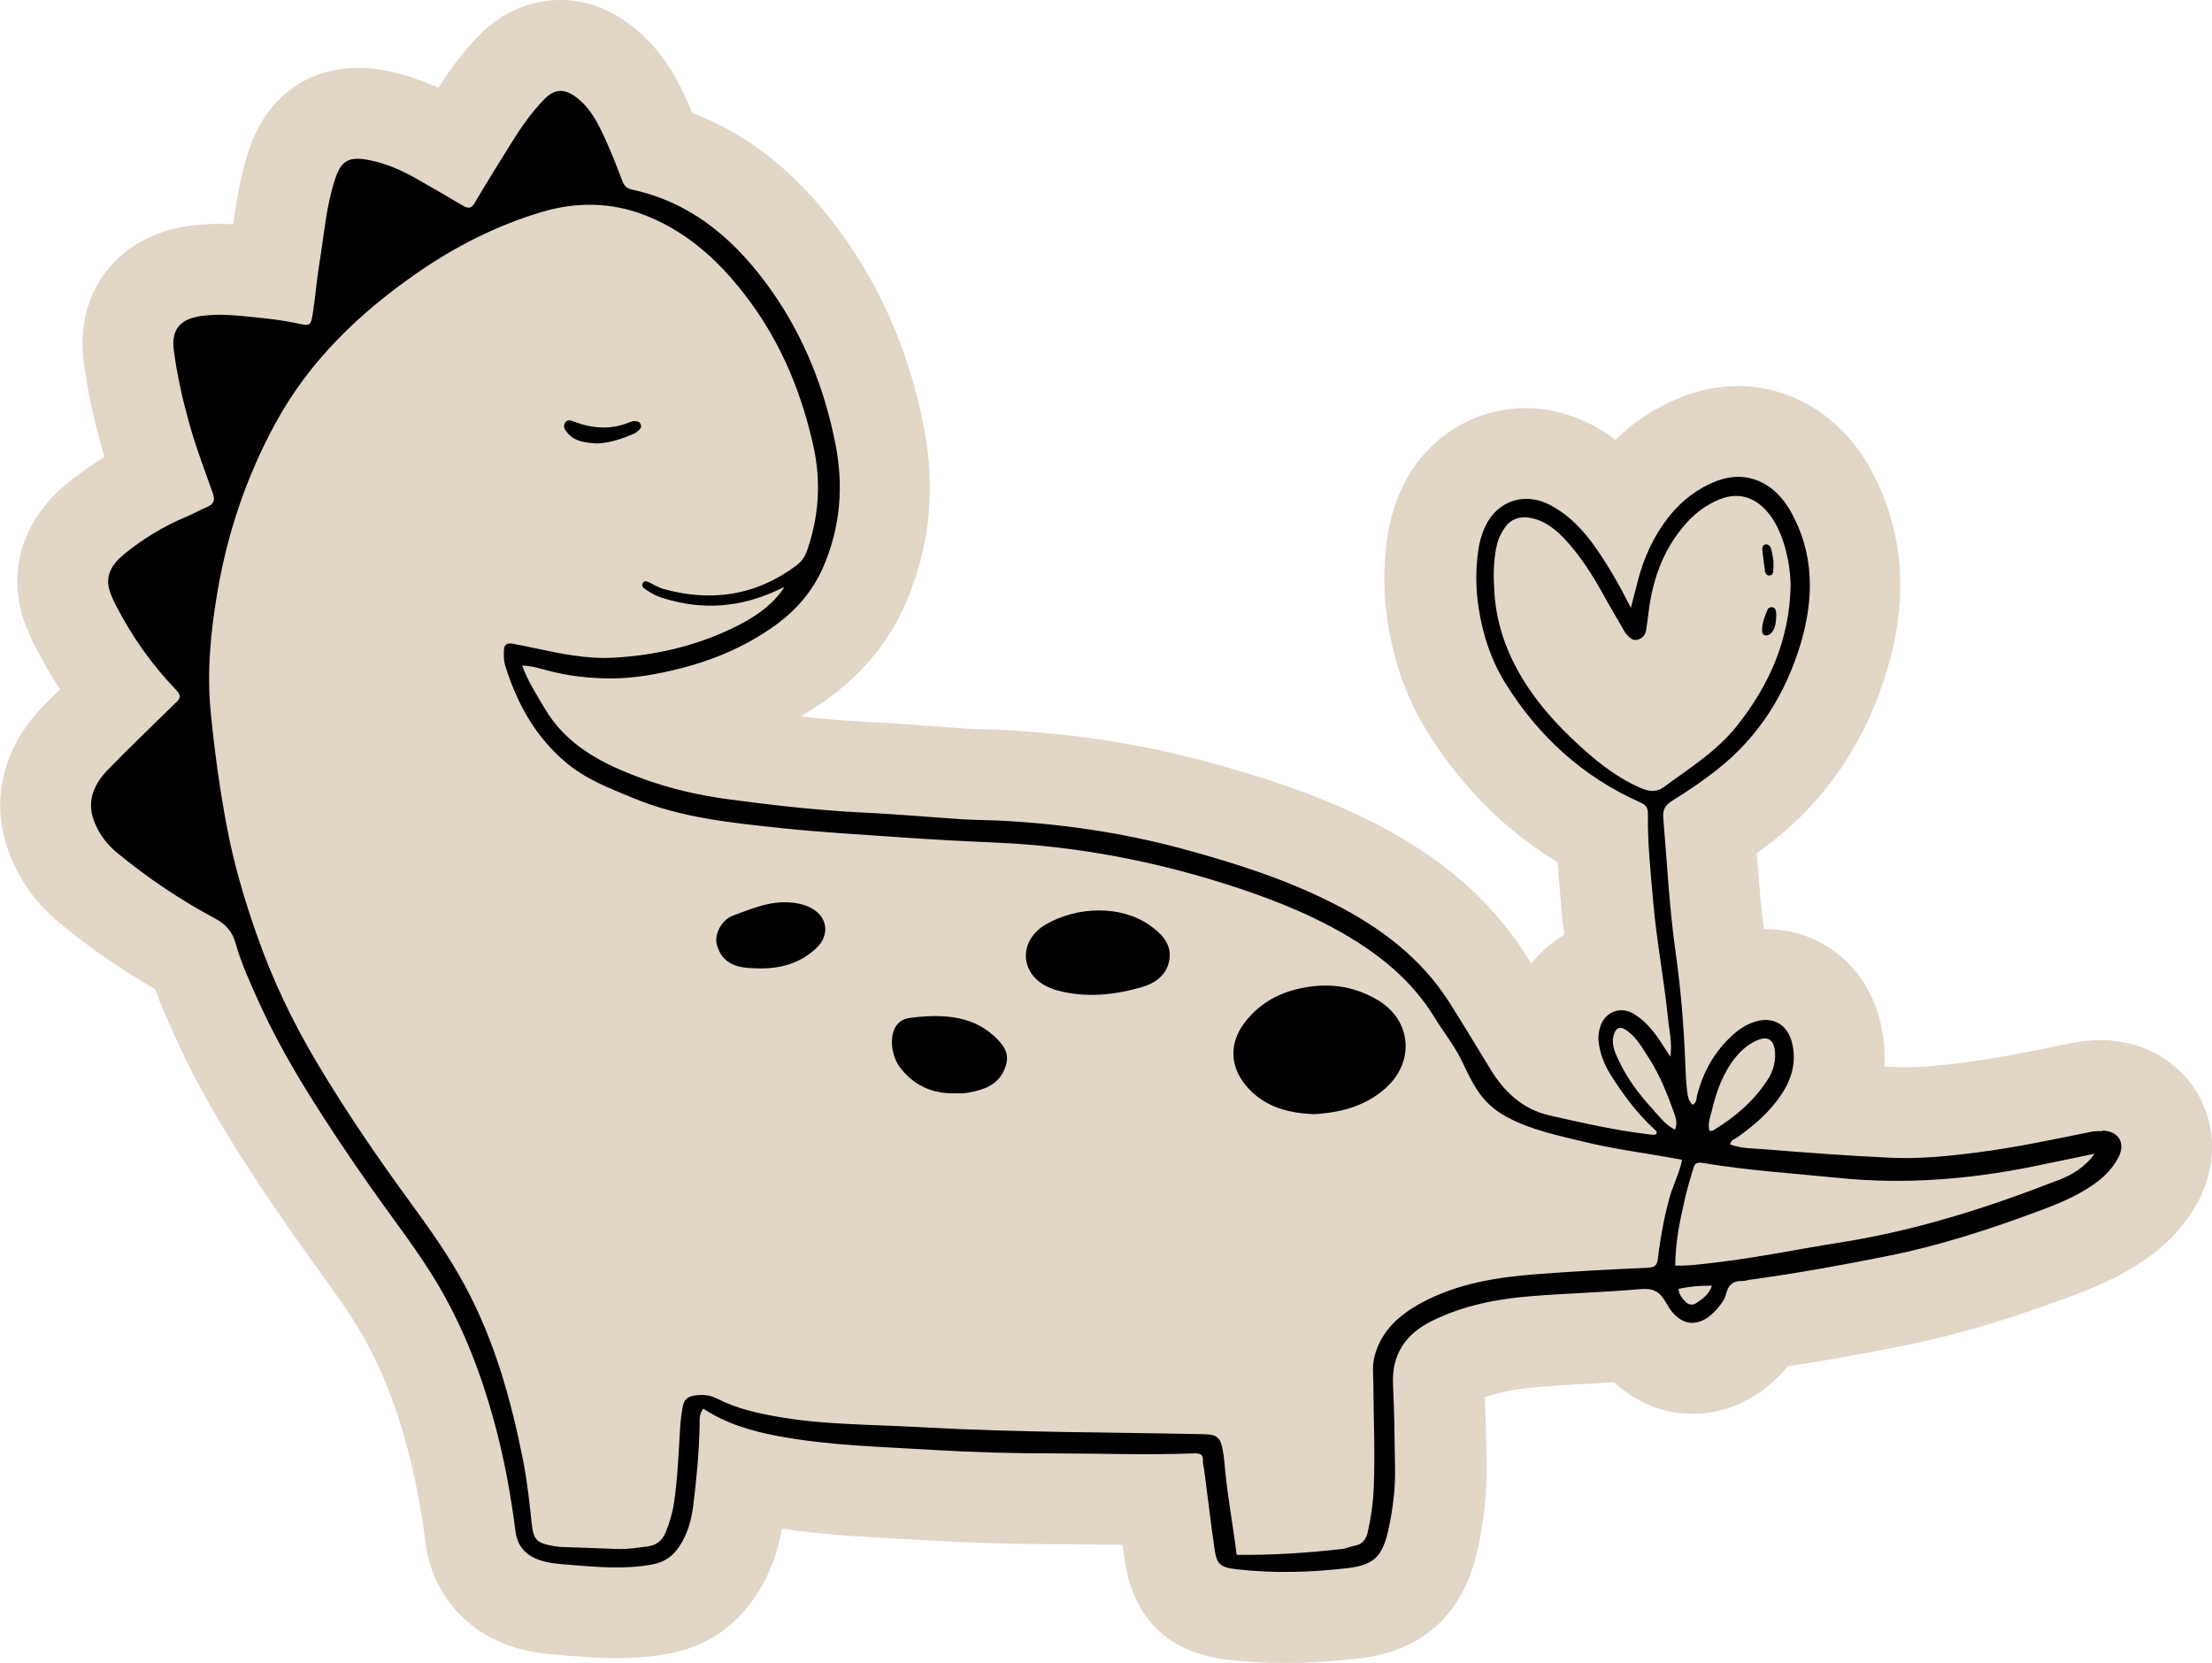 <?xml version="1.0" encoding="UTF-8"?>
<svg id="Layer_2" data-name="Layer 2" xmlns="http://www.w3.org/2000/svg" viewBox="0 0 162 121.84">
  <g id="Layer_1-2" data-name="Layer 1">
    <g>
      <path d="m161.02,87.95c1.33-2.54,1.31-5.47-.06-7.82-1.36-2.35-3.89-3.82-6.76-3.93-.14,0-.28,0-.42,0-.68,0-1.34.07-1.97.19l-.75.15c-2.49.51-4.84.99-7.16,1.29-1.43.18-2.96.35-4.39.35-.26,0-.52,0-.77-.02-.24-.01-.49-.02-.74-.04.07-1.19-.06-2.26-.26-3.13-.94-4.15-4.33-6.93-8.45-6.93-.04,0-.07,0-.11,0-.23-1.79-.37-3.63-.52-5.55.37-.27.73-.54,1.08-.81,4.08-3.19,6.93-7.45,8.48-12.66,1.61-5.41,1.17-10.4-1.31-14.82-2.08-3.72-5.69-5.94-9.66-5.94-1.33,0-2.65.25-3.93.74-1.88.71-3.56,1.78-5,3.19-.56-.41-1.13-.77-1.74-1.09-1.51-.8-3.19-1.22-4.85-1.22-3.88,0-7.34,2.23-9.04,5.82-.52,1.11-.89,2.32-1.08,3.6-.31,2.07-.3,4.2.03,6.32.46,2.94,1.43,5.62,2.88,7.95,2.51,4.03,5.71,7.24,9.55,9.58.06.82.13,1.61.2,2.4.03.34.06.69.09,1.03.05.64.12,1.26.2,1.88-.92.54-1.74,1.25-2.41,2.11-.14-.22-.28-.44-.42-.66-2.5-3.95-6.1-7.09-11.03-9.61-4.3-2.2-8.64-3.52-12.32-4.52-4.69-1.28-9.73-2.06-14.98-2.33-.45-.02-.91-.03-1.37-.05-.42,0-.82-.02-1.16-.04-.9-.06-1.8-.13-2.7-.19-1.5-.11-3.06-.23-4.63-.31-1.67-.08-3.34-.22-4.91-.39.55-.32,1.08-.66,1.6-1.02,2.8-1.93,4.86-4.39,6.12-7.32,1.75-4.06,2.19-8.39,1.31-12.88-1-5.11-2.92-9.72-5.7-13.7-3.2-4.57-6.9-7.64-11.25-9.29-.13-.29-.26-.59-.39-.89-.6-1.3-1.71-3.72-4.13-5.55C44.62.62,42.87,0,41.03,0h0c-1.57,0-3.89.46-6.02,2.67-1.26,1.3-2.23,2.69-2.91,3.76-1.17-.54-2.33-.93-3.5-1.18-.87-.19-1.66-.28-2.41-.28-1.81,0-6.22.6-8.02,6.2-.61,1.89-.87,3.67-1.09,5.26-.33-.02-.67-.03-1.02-.03-.86,0-1.65.06-2.43.18-5.09.79-8.17,4.89-7.5,9.96.25,1.88.66,3.87,1.28,6.1.08.28.16.56.24.83-.98.6-1.91,1.27-2.81,2.01-3.26,2.69-4.38,6.54-2.98,10.28.21.57.46,1.12.73,1.64.55,1.07,1.15,2.09,1.8,3.08-.43.43-.85.86-1.28,1.3-2.91,3.02-3.82,6.86-2.5,10.54.75,2.08,2.02,3.87,3.78,5.32,2.21,1.82,4.55,3.44,6.97,4.82.44,1.22.94,2.33,1.4,3.35l.11.23c1.05,2.32,2.29,4.65,3.8,7.11,1.48,2.42,3.17,4.97,5.17,7.81.48.68.97,1.36,1.46,2.04,1.14,1.57,2.21,3.05,3.09,4.54,1.42,2.41,2.54,5.18,3.43,8.47.57,2.12,1.01,4.42,1.34,7,.45,3.53,2.76,6.36,6.16,7.55,1.42.5,2.7.6,3.55.67h.18s.21.03.21.03c1.17.1,2.5.21,3.89.21s2.69-.11,3.92-.35c2.59-.49,4.74-1.92,6.22-4.12.98-1.45,1.63-3.1,1.98-5.02,2.9.44,5.72.59,8.46.74.72.04,1.44.08,2.17.12,2.95.18,6.06.27,9.24.28,1.1,0,2.2.01,3.3.03.59,0,1.18.01,1.77.02.05.38.1.75.16,1.13.62,4.27,3.21,6.78,7.49,7.28,1.38.16,2.82.24,4.28.24,1.74,0,3.51-.11,5.4-.33,4.69-.56,7.6-3.22,8.66-7.9.47-2.07.69-4.11.66-6.07v-.88c-.03-1.4-.06-2.83-.11-4.28,1.07-.39,2.35-.63,3.93-.76,1.12-.09,2.26-.15,3.46-.22.68-.04,1.37-.08,2.07-.12,1.6,1.48,3.61,2.31,5.75,2.31,2.64,0,5.11-1.23,6.98-3.48,2.57-.39,5.36-.89,8.62-1.54,3.66-.73,7.53-1.88,12.19-3.62,1.58-.59,3.43-1.35,5.2-2.55,1.81-1.22,3.18-2.72,4.09-4.46Z" style="fill: #e2d6c7; stroke-width: 0px;"/>
      <g>
        <path d="m153.95,82.86c-.27-.01-.54,0-.8.05-2.79.57-5.58,1.16-8.4,1.52-2.1.27-4.2.48-6.31.38-3.07-.14-6.15-.37-9.21-.62-.84-.07-1.71-.04-2.53-.36.08-.33.34-.38.53-.51,1.24-.88,2.38-1.86,3.23-3.14.76-1.13,1.11-2.36.8-3.72-.32-1.42-1.43-2.06-2.81-1.59-.61.21-1.13.55-1.61,1-1.3,1.2-2.11,2.67-2.55,4.37-.06.24-.02.56-.34.69-.31-.3-.36-.7-.4-1.08-.07-.67-.11-1.34-.13-2.01-.1-2.72-.33-5.43-.71-8.12-.46-3.26-.62-6.55-.9-9.82-.05-.55.13-.91.64-1.23,1.11-.69,2.2-1.42,3.23-2.23,3.09-2.41,5.09-5.58,6.2-9.31.98-3.3,1-6.57-.73-9.66-1.15-2.06-3.16-3.09-5.41-2.24-1.41.54-2.58,1.44-3.51,2.61-1.1,1.39-1.82,2.96-2.27,4.67-.16.62-.32,1.23-.52,2.02-.79-1.58-1.57-2.94-2.46-4.24-.92-1.34-1.99-2.52-3.46-3.3-1.84-.97-3.85-.32-4.74,1.56-.26.55-.42,1.12-.51,1.73-.21,1.44-.2,2.88.03,4.31.3,1.94.91,3.78,1.95,5.46,2.42,3.89,5.67,6.86,9.88,8.73.46.2.57.44.56.9-.03,2.12.2,4.22.38,6.33.25,2.91.81,5.78,1.1,8.69.08.82.31,1.66.16,2.71-.34-.53-.56-.87-.78-1.2-.51-.76-1.1-1.45-1.88-1.93-.96-.59-2.08-.19-2.45.87-.13.38-.19.77-.14,1.19.11.89.43,1.69.9,2.43.9,1.42,1.9,2.77,3.14,3.92.1.1.3.19.17.39-.16.09-.33.04-.5.02-2.47-.29-4.89-.84-7.31-1.39-1.98-.45-3.32-1.74-4.31-3.36-1-1.63-1.98-3.27-3-4.88-2.08-3.29-5.05-5.51-8.43-7.24-3.51-1.8-7.24-2.99-11.03-4.02-4.44-1.21-8.98-1.87-13.57-2.1-.87-.04-1.75-.04-2.62-.09-2.41-.16-4.81-.38-7.22-.49-3.32-.16-6.61-.53-9.89-.97-2.2-.29-4.34-.78-6.43-1.55-2.85-1.05-5.48-2.38-7.1-5.13-.57-.98-1.2-1.93-1.64-3.12.72.01,1.29.21,1.87.36,1.5.4,3.05.57,4.58.58,1.74,0,3.47-.31,5.16-.74,2.4-.61,4.63-1.56,6.67-2.97,1.67-1.15,2.97-2.6,3.78-4.47,1.25-2.9,1.49-5.91.89-8.97-.79-4.02-2.27-7.79-4.62-11.16-2.57-3.67-5.77-6.53-10.31-7.51-.38-.08-.55-.29-.69-.64-.39-1.03-.79-2.06-1.25-3.07-.52-1.13-1.07-2.25-2.1-3.03-.89-.68-1.62-.65-2.39.16-.94.97-1.7,2.07-2.41,3.22-.88,1.43-1.78,2.84-2.62,4.29-.28.49-.51.49-.94.23-1.12-.67-2.26-1.32-3.4-1.97-1.03-.59-2.11-1.06-3.26-1.31-1.72-.37-2.23.03-2.69,1.45-.63,1.96-.78,4.01-1.11,6.02-.21,1.26-.3,2.53-.5,3.79-.13.81-.22.87-.96.7-1.09-.24-2.18-.37-3.29-.48-1.33-.13-2.66-.29-4-.08-1.48.23-2.12,1.01-1.92,2.51.23,1.76.62,3.49,1.09,5.21.49,1.78,1.15,3.51,1.76,5.24.19.55.07.81-.42,1.02-.52.22-1.02.51-1.55.73-1.65.69-3.17,1.62-4.55,2.75-.88.73-1.43,1.61-.98,2.81.12.31.25.62.41.92,1.17,2.27,2.63,4.35,4.41,6.19.34.35.36.6,0,.91-.15.13-.29.28-.43.42-1.53,1.51-3.09,2.98-4.58,4.53-.97,1.01-1.55,2.22-1.03,3.67.35.96.94,1.77,1.74,2.42,2.24,1.84,4.63,3.45,7.18,4.81.76.41,1.24.95,1.47,1.79.41,1.46,1.04,2.83,1.66,4.21.99,2.2,2.15,4.31,3.41,6.37,1.56,2.54,3.22,5.02,4.94,7.46,1.64,2.33,3.4,4.57,4.85,7.03,1.87,3.18,3.16,6.57,4.12,10.12.7,2.59,1.18,5.23,1.52,7.89.14,1.08.74,1.76,1.76,2.11.68.24,1.38.28,2.08.34,2.07.17,4.14.37,6.21-.02.84-.16,1.47-.59,1.94-1.3.62-.92.9-1.96,1.03-3.02.25-1.96.43-3.94.47-5.92,0-.39-.04-.79.27-1.17,1.69,1.12,3.56,1.65,5.47,2.01,3.73.7,7.53.78,11.3,1.01,2.94.18,5.89.26,8.84.26,3.42,0,6.83.13,10.24,0,.49-.02.78.02.74.6-.01.2.06.4.09.6.25,1.89.47,3.79.74,5.68.18,1.26.39,1.46,1.65,1.61,2.71.31,5.43.23,8.14-.09,1.93-.23,2.52-.87,2.95-2.76.33-1.48.52-2.98.5-4.49-.03-2.07-.05-4.14-.15-6.21-.1-2.22.94-3.7,2.86-4.65,2.29-1.13,4.75-1.61,7.27-1.81,2.64-.21,5.29-.28,7.92-.51.99-.09,1.47.12,1.99,1.06.99,1.81,2.51,1.84,3.78.28.23-.28.48-.61.56-.95.16-.71.54-1.02,1.25-.99.16,0,.33-.07.49-.09,3.39-.46,6.75-1.07,10.1-1.74,3.82-.76,7.52-1.97,11.17-3.33,1.32-.49,2.62-1.03,3.8-1.83.79-.53,1.47-1.18,1.92-2.03.57-1.08.05-1.96-1.16-2Zm-34.25-25.34c-1.58-.78-2.93-1.88-4.21-3.07-1.3-1.21-2.51-2.51-3.51-3.99-1.45-2.15-2.38-4.48-2.54-7.1-.07-1.18-.08-2.33.2-3.49.11-.47.33-.88.6-1.26.46-.65,1.21-.85,2.08-.62,1.02.27,1.78.94,2.45,1.69,1.01,1.12,1.82,2.39,2.56,3.71.5.91,1.03,1.8,1.55,2.7.08.15.16.3.28.42.21.22.43.45.78.35.36-.1.57-.36.62-.71.08-.5.14-1,.2-1.49.32-2.38,1.13-4.55,2.76-6.36.68-.76,1.5-1.35,2.44-1.73,1.54-.61,2.92-.05,3.92,1.53.76,1.2,1.24,3.09,1.26,4.82-.08,3.9-1.54,7.26-3.96,10.29-1.48,1.85-3.45,3.06-5.3,4.43-.76.56-1.47.22-2.16-.12Zm5.67,23.84c.34-1.44.83-2.81,1.79-3.97.44-.52.95-.94,1.57-1.2.68-.28,1.12-.06,1.24.66.13.83-.1,1.64-.54,2.29-1,1.53-2.37,2.7-3.93,3.65-.08.05-.19.04-.3.06-.16-.53.05-1.01.17-1.48Zm-4.21.02c-1.09-1.15-2.03-2.41-2.69-3.86-.24-.52-.45-1.06-.3-1.65.16-.62.49-.74,1.01-.35.72.53,1.14,1.31,1.61,2.04.78,1.22,1.31,2.56,1.8,3.92.13.37.28.76.09,1.28-.68-.34-1.08-.89-1.53-1.37Zm1.28,5.79c-.51,1.64-.81,3.32-1.02,5.02-.06.5-.21.65-.74.68-2.71.12-5.43.26-8.13.47-2.92.22-5.8.68-8.43,2.09-1.6.87-2.93,2.01-3.44,3.87-.19.7-.11,1.4-.1,2.1.02,2.52.13,5.03.03,7.55-.04,1.11-.2,2.2-.44,3.29-.12.54-.41.9-.98,1-.3.05-.58.19-.88.23-2.56.29-5.13.46-7.74.43-.29-2.34-.73-4.6-.91-6.9-.02-.23-.06-.47-.1-.7-.16-1.01-.41-1.22-1.46-1.24-6.75-.14-13.53-.12-20.27-.49-1.56-.09-3-.13-4.54-.2-2.03-.09-4.06-.2-6.06-.54-1.63-.27-3.23-.62-4.71-1.37-.56-.29-1.1-.32-1.72-.22-.5.09-.71.35-.79.77-.1.53-.17,1.06-.2,1.6-.11,1.81-.18,3.62-.44,5.42-.11.77-.32,1.5-.62,2.22-.26.64-.71.96-1.36,1.04-.73.09-1.46.21-2.21.18-1.31-.06-2.62-.09-3.92-.14-.23,0-.47-.03-.7-.07-1.29-.23-1.49-.45-1.63-1.75-.16-1.53-.33-3.07-.63-4.58-.88-4.42-2.09-8.74-4.24-12.73-1.16-2.16-2.57-4.15-4.02-6.13-2.41-3.3-4.72-6.68-6.81-10.19-1.79-3-3.29-6.14-4.44-9.44-.91-2.59-1.68-5.23-2.19-7.94-.52-2.77-.9-5.56-1.17-8.36-.29-2.96,0-5.89.5-8.81.74-4.34,2.14-8.46,4.24-12.32,2.47-4.54,6.08-8.02,10.3-10.96,2.84-1.98,5.89-3.53,9.17-4.51,2.53-.76,5.15-.76,7.71.27,3.24,1.3,5.62,3.61,7.62,6.34,2.33,3.18,3.78,6.78,4.62,10.62.55,2.54.38,5.06-.47,7.53-.16.46-.39.82-.79,1.12-2.96,2.22-6.22,2.69-9.73,1.73-.35-.1-.67-.3-1-.46-.19-.09-.4-.2-.53.03-.12.22.09.38.25.48.38.27.8.48,1.26.62,2.85.9,5.63.68,8.33-.57.09-.04.18-.09.27-.13.09-.04.18-.08.27-.12-.93,1.44-2.36,2.33-3.87,3.05-2.72,1.3-5.62,1.96-8.64,2.13-2,.11-3.94-.31-5.87-.72-.49-.1-.98-.21-1.48-.3-.49-.09-.69.06-.69.57,0,.33-.01.67.09,1,.87,2.81,2.25,5.31,4.55,7.2,1.44,1.19,3.17,1.84,4.88,2.55,3.49,1.44,7.19,1.8,10.88,2.19,2.8.3,5.61.45,8.41.65,2.44.18,4.88.3,7.33.41,5.65.25,11.17,1.28,16.57,2.98,3.05.96,6.02,2.09,8.79,3.69,2.67,1.54,5.02,3.45,6.66,6.13.65,1.07,1.45,2.05,1.99,3.17.87,1.81,1.45,3.12,3.3,4.12,1.78.97,3.82,1.37,5.77,1.85,2.31.56,4.68.83,7.06,1.29-.13.8-.49,1.49-.72,2.21Zm1.79,8.29c-.27.18-.58.14-.81-.12-.22-.24-.46-.48-.49-.92.78-.18,1.56-.24,2.45-.24-.22.65-.69.97-1.15,1.28Zm26.51-9.01c-5.16,2.02-10.41,3.69-15.91,4.56-3.07.48-6.12,1.12-9.22,1.48-.95.11-1.91.25-2.92.22.01-1.79.37-3.45.76-5.11.16-.68.37-1.36.57-2.03.1-.34.26-.45.66-.38,3.34.56,6.72.77,10.08,1.11,4.74.47,9.43.1,14.09-.84,1.48-.3,2.95-.61,4.55-.94-.72,1-1.66,1.55-2.66,1.94Z" style="stroke-width: 0px;"/>
        <path d="m100.9,73.26c-1.88-1.12-3.89-1.31-6-.78-1.52.39-2.77,1.17-3.72,2.4-1.15,1.48-1.13,3.18.04,4.61,1.38,1.68,3.29,2.06,5.02,2.13,2.15-.13,3.84-.66,5.25-1.92,2.15-1.93,1.89-4.97-.59-6.44Z" style="stroke-width: 0px;"/>
        <path d="m84.2,67.78c-2.15-1.51-5.36-1.36-7.59-.07-2.21,1.28-1.94,4.09.81,4.84,2.1.57,4.19.35,6.24-.25.99-.29,1.84-.93,1.99-2.05.15-1.14-.61-1.87-1.45-2.47Z" style="stroke-width: 0px;"/>
        <path d="m72.74,75.85c-1.66-1.53-3.99-1.56-6.11-1.28-1.71.22-1.52,2.59-.72,3.62,1,1.3,2.34,1.98,4.22,1.9.43.04,1.06-.07,1.67-.26.98-.29,1.65-.91,1.9-1.9.23-.92-.36-1.54-.96-2.09Z" style="stroke-width: 0px;"/>
        <path d="m59.28,66.45c-.49-.22-1.02-.33-1.56-.35-1.45-.07-2.75.5-4.06.98-.8.3-1.33,1.33-1.18,2.04.19.84.7,1.42,1.56,1.66.53.15,1.06.14,1.47.16,1.69.04,3.1-.39,4.26-1.47,1.07-1,.83-2.41-.5-3.02Z" style="stroke-width: 0px;"/>
        <path d="m43.61,32.49c1.02-.02,1.93-.34,2.82-.72.12-.05.22-.14.33-.23.14-.11.23-.25.17-.43-.07-.24-.29-.26-.49-.26-.13,0-.26.05-.38.1-1.34.55-2.67.44-3.99-.05-.26-.1-.52-.22-.7.09-.15.27,0,.51.19.72.55.66,1.32.71,2.05.77Z" style="stroke-width: 0px;"/>
        <path d="m129.24,41.73c.03.2.09.43.33.43.33,0,.28-.31.31-.53.01-.1,0-.2,0-.52-.02-.14-.07-.51-.15-.86-.05-.19-.19-.4-.41-.37-.24.03-.28.26-.25.47.05.46.11.92.18,1.38Z" style="stroke-width: 0px;"/>
        <path d="m129.22,46.52c.17.08.32.02.45-.1.35-.32.39-.76.42-1.32,0-.04,0-.21-.04-.37-.03-.14-.13-.24-.27-.25-.13,0-.28.04-.33.18-.2.49-.41.98-.4,1.53,0,.14.03.27.17.33Z" style="stroke-width: 0px;"/>
      </g>
    </g>
  </g>
</svg>